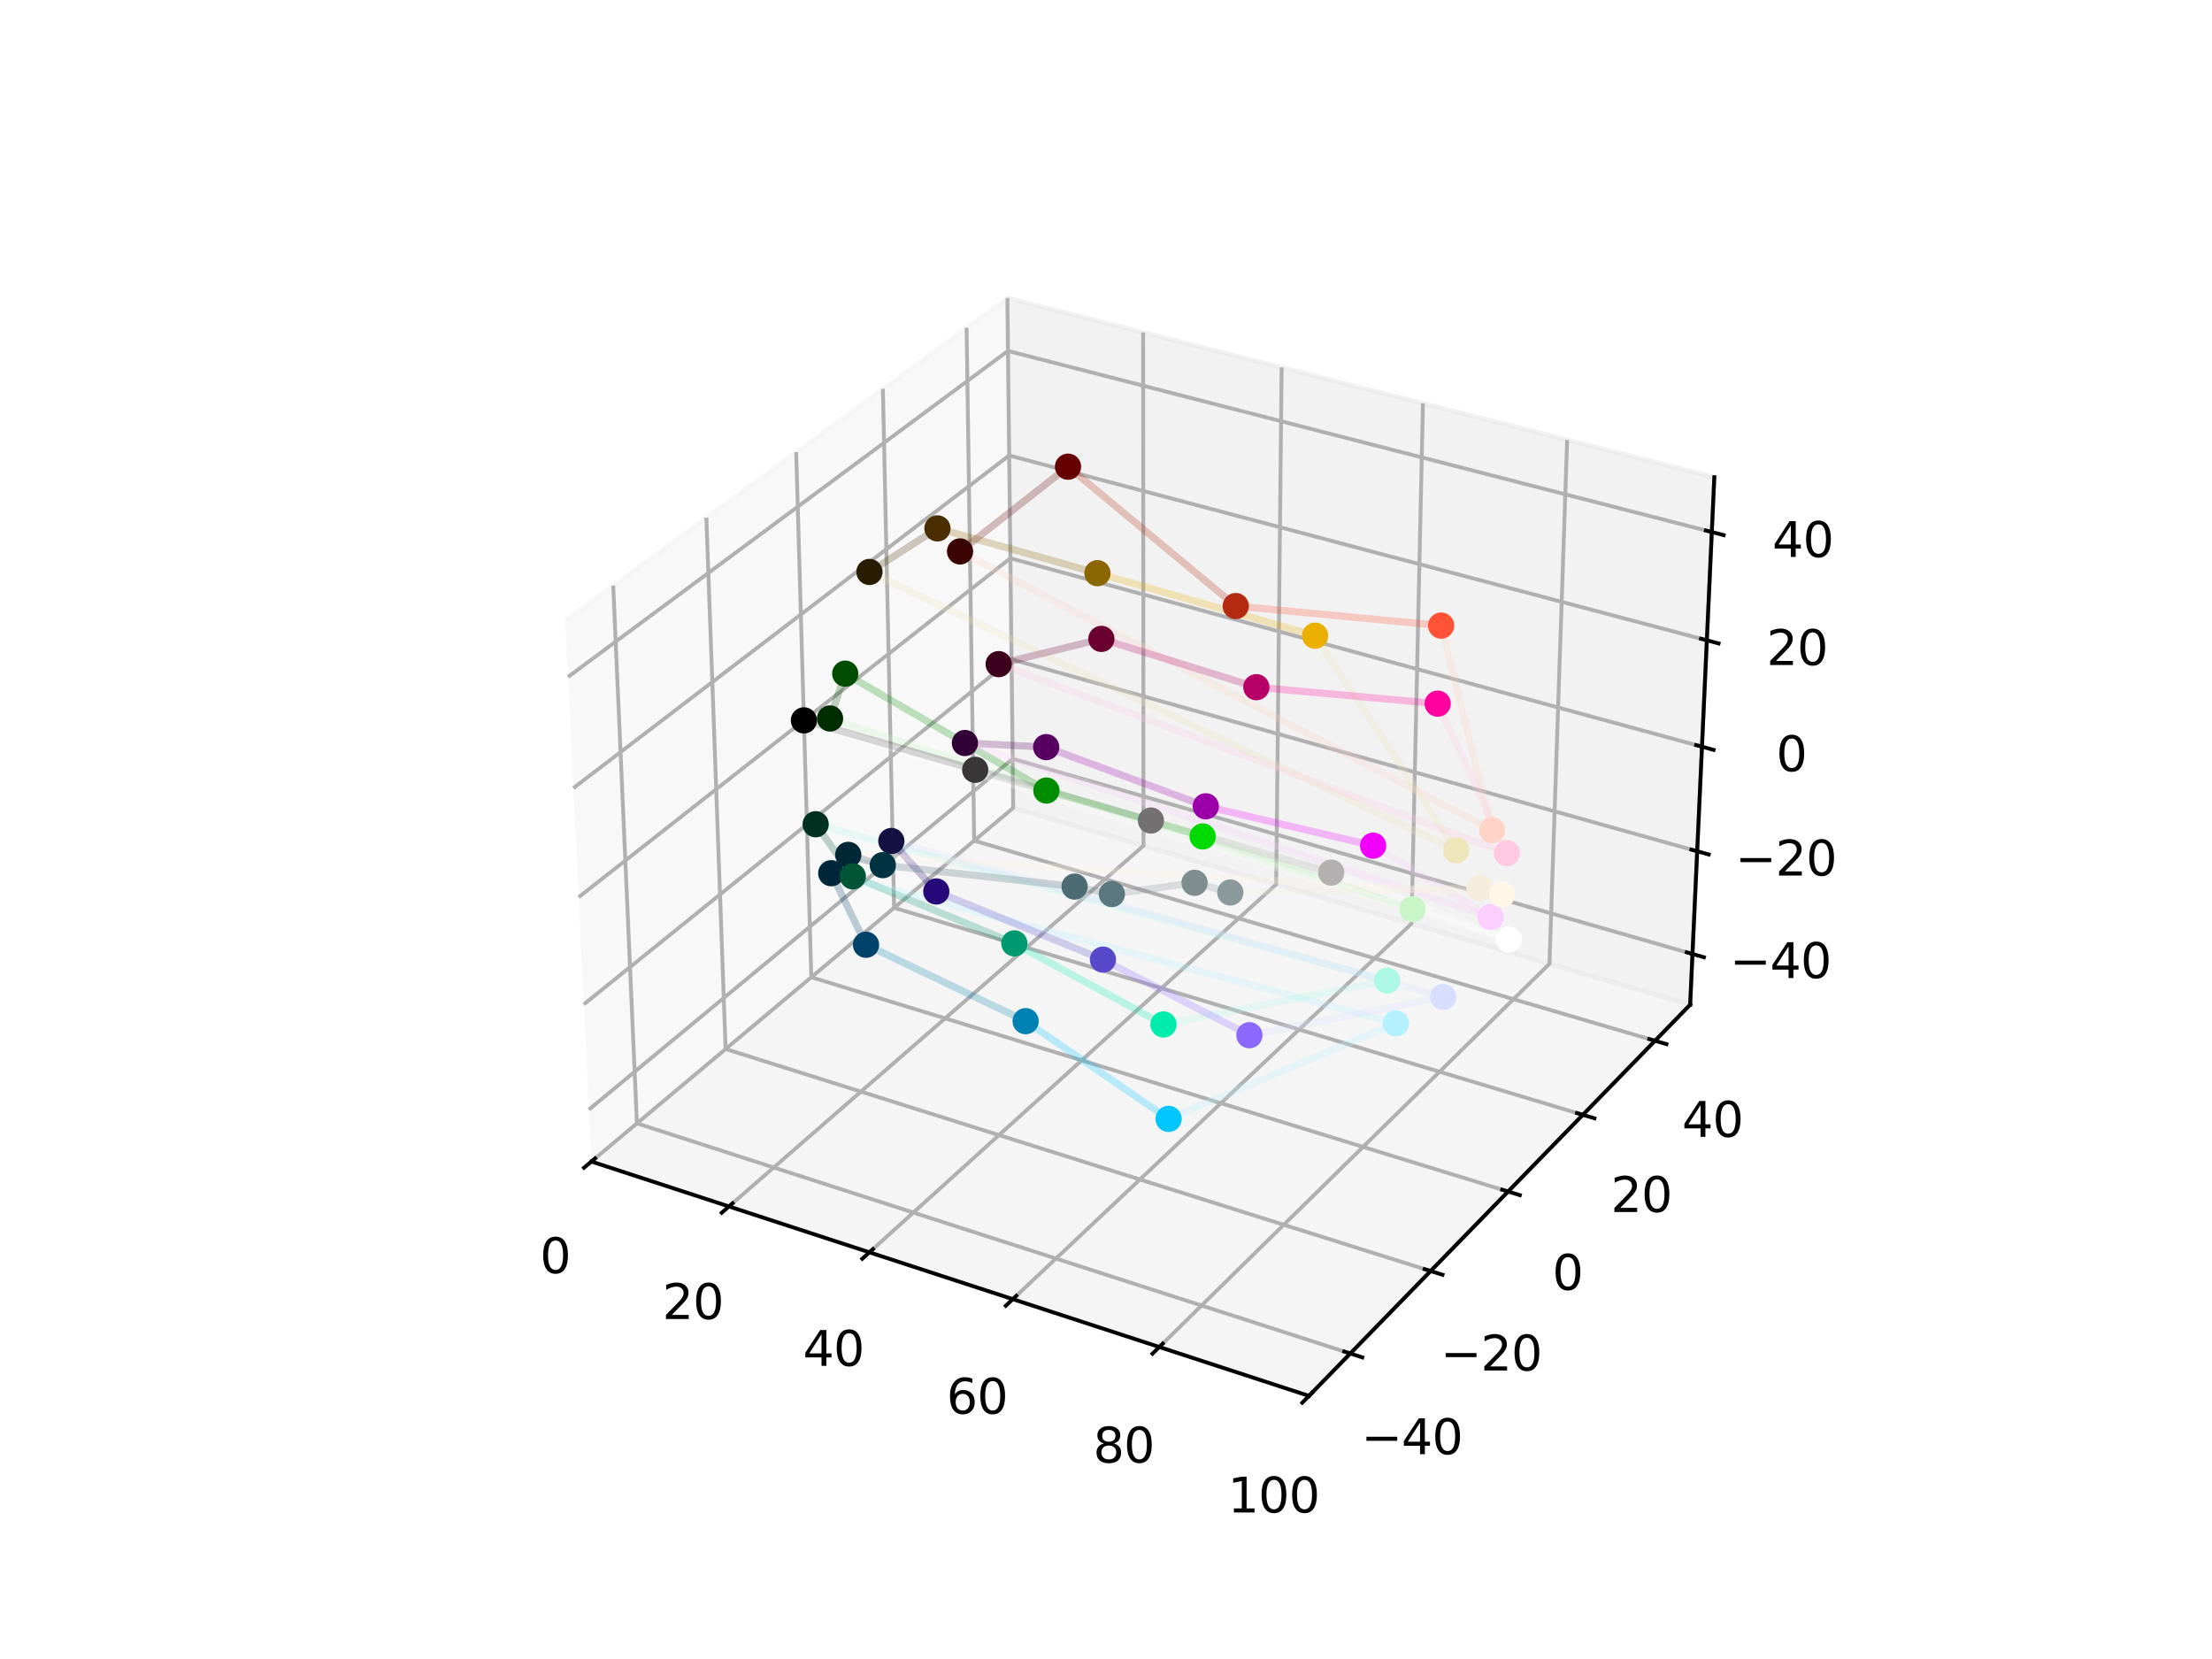 <?xml version="1.0" encoding="utf-8" standalone="no"?>
<!DOCTYPE svg PUBLIC "-//W3C//DTD SVG 1.1//EN"
  "http://www.w3.org/Graphics/SVG/1.1/DTD/svg11.dtd">
<svg xmlns:xlink="http://www.w3.org/1999/xlink" width="460.8pt" height="345.6pt" viewBox="0 0 460.8 345.6" xmlns="http://www.w3.org/2000/svg" version="1.1">
 <defs>
  <style type="text/css">*{stroke-linejoin: round; stroke-linecap: butt}</style>
 </defs>
 <g id="figure_1">
  <g id="patch_1">
   <path d="M 0 345.6 
L 460.8 345.6 
L 460.8 0 
L 0 0 
z
" style="fill: #ffffff"/>
  </g>
  <g id="patch_2">
   <path d="M 103.104 307.584 
L 369.216 307.584 
L 369.216 41.472 
L 103.104 41.472 
z
" style="fill: #ffffff"/>
  </g>
  <g id="pane3d_1">
   <g id="patch_3">
    <path d="M 123.197 241.969 
L 211.076 168.307 
L 209.855 62.074 
L 117.77 129.273 
" style="fill: #f2f2f2; opacity: 0.5; stroke: #f2f2f2; stroke-linejoin: miter"/>
   </g>
  </g>
  <g id="pane3d_2">
   <g id="patch_4">
    <path d="M 211.076 168.307 
L 352.09 209.295 
L 357.123 99.402 
L 209.855 62.074 
" style="fill: #e6e6e6; opacity: 0.5; stroke: #e6e6e6; stroke-linejoin: miter"/>
   </g>
  </g>
  <g id="pane3d_3">
   <g id="patch_5">
    <path d="M 123.197 241.969 
L 272.679 290.79 
L 352.09 209.295 
L 211.076 168.307 
" style="fill: #ececec; opacity: 0.5; stroke: #ececec; stroke-linejoin: miter"/>
   </g>
  </g>
  <g id="grid3d_1">
   <g id="Line3DCollection_1">
    <path d="M 123.197 241.969 
L 211.076 168.307 
L 209.855 62.074 
" style="fill: none; stroke: #b0b0b0; stroke-width: 0.8"/>
    <path d="M 151.852 251.328 
L 238.205 176.193 
L 238.138 69.243 
" style="fill: none; stroke: #b0b0b0; stroke-width: 0.8"/>
    <path d="M 181.108 260.883 
L 265.855 184.229 
L 266.989 76.556 
" style="fill: none; stroke: #b0b0b0; stroke-width: 0.8"/>
    <path d="M 210.985 270.641 
L 294.042 192.422 
L 296.424 84.017 
" style="fill: none; stroke: #b0b0b0; stroke-width: 0.8"/>
    <path d="M 241.502 280.607 
L 322.781 200.776 
L 326.463 91.631 
" style="fill: none; stroke: #b0b0b0; stroke-width: 0.8"/>
    <path d="M 272.679 290.79 
L 352.09 209.295 
L 357.123 99.402 
" style="fill: none; stroke: #b0b0b0; stroke-width: 0.8"/>
   </g>
  </g>
  <g id="grid3d_2">
   <g id="Line3DCollection_2">
    <path d="M 127.743 121.995 
L 132.683 234.018 
L 281.285 281.959 
" style="fill: none; stroke: #b0b0b0; stroke-width: 0.8"/>
    <path d="M 147.147 107.835 
L 151.16 218.53 
L 298.024 264.78 
" style="fill: none; stroke: #b0b0b0; stroke-width: 0.8"/>
    <path d="M 165.861 94.179 
L 169.008 203.57 
L 314.164 248.217 
" style="fill: none; stroke: #b0b0b0; stroke-width: 0.8"/>
    <path d="M 183.92 81 
L 186.258 189.11 
L 329.735 232.237 
" style="fill: none; stroke: #b0b0b0; stroke-width: 0.8"/>
    <path d="M 201.358 68.274 
L 202.94 175.128 
L 344.767 216.81 
" style="fill: none; stroke: #b0b0b0; stroke-width: 0.8"/>
   </g>
  </g>
  <g id="grid3d_3">
   <g id="Line3DCollection_3">
    <path d="M 352.574 198.731 
L 210.959 158.076 
L 122.676 231.153 
" style="fill: none; stroke: #b0b0b0; stroke-width: 0.8"/>
    <path d="M 353.554 177.329 
L 210.72 137.36 
L 121.621 209.228 
" style="fill: none; stroke: #b0b0b0; stroke-width: 0.8"/>
    <path d="M 354.551 155.552 
L 210.478 116.298 
L 120.545 186.903 
" style="fill: none; stroke: #b0b0b0; stroke-width: 0.8"/>
    <path d="M 355.566 133.39 
L 210.232 94.882 
L 119.451 164.169 
" style="fill: none; stroke: #b0b0b0; stroke-width: 0.8"/>
    <path d="M 356.599 110.833 
L 209.981 73.103 
L 118.336 141.013 
" style="fill: none; stroke: #b0b0b0; stroke-width: 0.8"/>
   </g>
  </g>
  <g id="axis3d_1">
   <g id="line2d_1">
    <path d="M 123.197 241.969 
L 272.679 290.79 
" style="fill: none; stroke: #000000; stroke-width: 0.8; stroke-linecap: square"/>
   </g>
   <g id="xtick_1">
    <g id="line2d_2">
     <path d="M 123.962 241.328 
L 121.664 243.255 
" style="fill: none; stroke: #000000; stroke-width: 0.8; stroke-linecap: square"/>
    </g>
    <g id="text_1">
     <!-- 0 -->
     <g transform="translate(112.478 265.216) scale(0.1 -0.1)">
      <defs>
       <path id="DejaVuSans-30" d="M 2034 4250 
Q 1547 4250 1301 3770 
Q 1056 3291 1056 2328 
Q 1056 1369 1301 889 
Q 1547 409 2034 409 
Q 2525 409 2770 889 
Q 3016 1369 3016 2328 
Q 3016 3291 2770 3770 
Q 2525 4250 2034 4250 
z
M 2034 4750 
Q 2819 4750 3233 4129 
Q 3647 3509 3647 2328 
Q 3647 1150 3233 529 
Q 2819 -91 2034 -91 
Q 1250 -91 836 529 
Q 422 1150 422 2328 
Q 422 3509 836 4129 
Q 1250 4750 2034 4750 
z
" transform="scale(0.016)"/>
      </defs>
      <use xlink:href="#DejaVuSans-30"/>
     </g>
    </g>
   </g>
   <g id="xtick_2">
    <g id="line2d_3">
     <path d="M 152.605 250.673 
L 150.344 252.64 
" style="fill: none; stroke: #000000; stroke-width: 0.8; stroke-linecap: square"/>
    </g>
    <g id="text_2">
     <!-- 20 -->
     <g transform="translate(137.981 274.773) scale(0.1 -0.1)">
      <defs>
       <path id="DejaVuSans-32" d="M 1228 531 
L 3431 531 
L 3431 0 
L 469 0 
L 469 531 
Q 828 903 1448 1529 
Q 2069 2156 2228 2338 
Q 2531 2678 2651 2914 
Q 2772 3150 2772 3378 
Q 2772 3750 2511 3984 
Q 2250 4219 1831 4219 
Q 1534 4219 1204 4116 
Q 875 4013 500 3803 
L 500 4441 
Q 881 4594 1212 4672 
Q 1544 4750 1819 4750 
Q 2544 4750 2975 4387 
Q 3406 4025 3406 3419 
Q 3406 3131 3298 2873 
Q 3191 2616 2906 2266 
Q 2828 2175 2409 1742 
Q 1991 1309 1228 531 
z
" transform="scale(0.016)"/>
      </defs>
      <use xlink:href="#DejaVuSans-32"/>
      <use xlink:href="#DejaVuSans-30" x="63.623"/>
     </g>
    </g>
   </g>
   <g id="xtick_3">
    <g id="line2d_4">
     <path d="M 181.847 260.215 
L 179.627 262.223 
" style="fill: none; stroke: #000000; stroke-width: 0.8; stroke-linecap: square"/>
    </g>
    <g id="text_3">
     <!-- 40 -->
     <g transform="translate(167.268 284.531) scale(0.1 -0.1)">
      <defs>
       <path id="DejaVuSans-34" d="M 2419 4116 
L 825 1625 
L 2419 1625 
L 2419 4116 
z
M 2253 4666 
L 3047 4666 
L 3047 1625 
L 3713 1625 
L 3713 1100 
L 3047 1100 
L 3047 0 
L 2419 0 
L 2419 1100 
L 313 1100 
L 313 1709 
L 2253 4666 
z
" transform="scale(0.016)"/>
      </defs>
      <use xlink:href="#DejaVuSans-34"/>
      <use xlink:href="#DejaVuSans-30" x="63.623"/>
     </g>
    </g>
   </g>
   <g id="xtick_4">
    <g id="line2d_5">
     <path d="M 211.71 269.958 
L 209.532 272.009 
" style="fill: none; stroke: #000000; stroke-width: 0.8; stroke-linecap: square"/>
    </g>
    <g id="text_4">
     <!-- 60 -->
     <g transform="translate(197.179 294.497) scale(0.1 -0.1)">
      <defs>
       <path id="DejaVuSans-36" d="M 2113 2584 
Q 1688 2584 1439 2293 
Q 1191 2003 1191 1497 
Q 1191 994 1439 701 
Q 1688 409 2113 409 
Q 2538 409 2786 701 
Q 3034 994 3034 1497 
Q 3034 2003 2786 2293 
Q 2538 2584 2113 2584 
z
M 3366 4563 
L 3366 3988 
Q 3128 4100 2886 4159 
Q 2644 4219 2406 4219 
Q 1781 4219 1451 3797 
Q 1122 3375 1075 2522 
Q 1259 2794 1537 2939 
Q 1816 3084 2150 3084 
Q 2853 3084 3261 2657 
Q 3669 2231 3669 1497 
Q 3669 778 3244 343 
Q 2819 -91 2113 -91 
Q 1303 -91 875 529 
Q 447 1150 447 2328 
Q 447 3434 972 4092 
Q 1497 4750 2381 4750 
Q 2619 4750 2861 4703 
Q 3103 4656 3366 4563 
z
" transform="scale(0.016)"/>
      </defs>
      <use xlink:href="#DejaVuSans-36"/>
      <use xlink:href="#DejaVuSans-30" x="63.623"/>
     </g>
    </g>
   </g>
   <g id="xtick_5">
    <g id="line2d_6">
     <path d="M 242.212 279.91 
L 240.078 282.005 
" style="fill: none; stroke: #000000; stroke-width: 0.8; stroke-linecap: square"/>
    </g>
    <g id="text_5">
     <!-- 80 -->
     <g transform="translate(227.734 304.677) scale(0.1 -0.1)">
      <defs>
       <path id="DejaVuSans-38" d="M 2034 2216 
Q 1584 2216 1326 1975 
Q 1069 1734 1069 1313 
Q 1069 891 1326 650 
Q 1584 409 2034 409 
Q 2484 409 2743 651 
Q 3003 894 3003 1313 
Q 3003 1734 2745 1975 
Q 2488 2216 2034 2216 
z
M 1403 2484 
Q 997 2584 770 2862 
Q 544 3141 544 3541 
Q 544 4100 942 4425 
Q 1341 4750 2034 4750 
Q 2731 4750 3128 4425 
Q 3525 4100 3525 3541 
Q 3525 3141 3298 2862 
Q 3072 2584 2669 2484 
Q 3125 2378 3379 2068 
Q 3634 1759 3634 1313 
Q 3634 634 3220 271 
Q 2806 -91 2034 -91 
Q 1263 -91 848 271 
Q 434 634 434 1313 
Q 434 1759 690 2068 
Q 947 2378 1403 2484 
z
M 1172 3481 
Q 1172 3119 1398 2916 
Q 1625 2713 2034 2713 
Q 2441 2713 2670 2916 
Q 2900 3119 2900 3481 
Q 2900 3844 2670 4047 
Q 2441 4250 2034 4250 
Q 1625 4250 1398 4047 
Q 1172 3844 1172 3481 
z
" transform="scale(0.016)"/>
      </defs>
      <use xlink:href="#DejaVuSans-38"/>
      <use xlink:href="#DejaVuSans-30" x="63.623"/>
     </g>
    </g>
   </g>
   <g id="xtick_6">
    <g id="line2d_7">
     <path d="M 273.374 290.078 
L 271.287 292.218 
" style="fill: none; stroke: #000000; stroke-width: 0.8; stroke-linecap: square"/>
    </g>
    <g id="text_6">
     <!-- 100 -->
     <g transform="translate(255.772 315.078) scale(0.1 -0.1)">
      <defs>
       <path id="DejaVuSans-31" d="M 794 531 
L 1825 531 
L 1825 4091 
L 703 3866 
L 703 4441 
L 1819 4666 
L 2450 4666 
L 2450 531 
L 3481 531 
L 3481 0 
L 794 0 
L 794 531 
z
" transform="scale(0.016)"/>
      </defs>
      <use xlink:href="#DejaVuSans-31"/>
      <use xlink:href="#DejaVuSans-30" x="63.623"/>
      <use xlink:href="#DejaVuSans-30" x="127.246"/>
     </g>
    </g>
   </g>
  </g>
  <g id="axis3d_2">
   <g id="line2d_8">
    <path d="M 352.09 209.295 
L 272.679 290.79 
" style="fill: none; stroke: #000000; stroke-width: 0.8; stroke-linecap: square"/>
   </g>
   <g id="xtick_7">
    <g id="line2d_9">
     <path d="M 280.032 281.555 
L 283.792 282.768 
" style="fill: none; stroke: #000000; stroke-width: 0.8; stroke-linecap: square"/>
    </g>
    <g id="text_7">
     <!-- −40 -->
     <g transform="translate(283.571 302.933) scale(0.1 -0.1)">
      <defs>
       <path id="DejaVuSans-2212" d="M 678 2272 
L 4684 2272 
L 4684 1741 
L 678 1741 
L 678 2272 
z
" transform="scale(0.016)"/>
      </defs>
      <use xlink:href="#DejaVuSans-2212"/>
      <use xlink:href="#DejaVuSans-34" x="83.789"/>
      <use xlink:href="#DejaVuSans-30" x="147.412"/>
     </g>
    </g>
   </g>
   <g id="xtick_8">
    <g id="line2d_10">
     <path d="M 296.788 264.391 
L 300.5 265.56 
" style="fill: none; stroke: #000000; stroke-width: 0.8; stroke-linecap: square"/>
    </g>
    <g id="text_8">
     <!-- −20 -->
     <g transform="translate(300.086 285.5) scale(0.1 -0.1)">
      <use xlink:href="#DejaVuSans-2212"/>
      <use xlink:href="#DejaVuSans-32" x="83.789"/>
      <use xlink:href="#DejaVuSans-30" x="147.412"/>
     </g>
    </g>
   </g>
   <g id="xtick_9">
    <g id="line2d_11">
     <path d="M 312.943 247.842 
L 316.608 248.969 
" style="fill: none; stroke: #000000; stroke-width: 0.8; stroke-linecap: square"/>
    </g>
    <g id="text_9">
     <!-- 0 -->
     <g transform="translate(323.38 268.692) scale(0.1 -0.1)">
      <use xlink:href="#DejaVuSans-30"/>
     </g>
    </g>
   </g>
   <g id="xtick_10">
    <g id="line2d_12">
     <path d="M 328.529 231.875 
L 332.149 232.963 
" style="fill: none; stroke: #000000; stroke-width: 0.8; stroke-linecap: square"/>
    </g>
    <g id="text_10">
     <!-- 20 -->
     <g transform="translate(335.56 252.477) scale(0.1 -0.1)">
      <use xlink:href="#DejaVuSans-32"/>
      <use xlink:href="#DejaVuSans-30" x="63.623"/>
     </g>
    </g>
   </g>
   <g id="xtick_11">
    <g id="line2d_13">
     <path d="M 343.577 216.46 
L 347.152 217.511 
" style="fill: none; stroke: #000000; stroke-width: 0.8; stroke-linecap: square"/>
    </g>
    <g id="text_11">
     <!-- 40 -->
     <g transform="translate(350.39 236.822) scale(0.1 -0.1)">
      <use xlink:href="#DejaVuSans-34"/>
      <use xlink:href="#DejaVuSans-30" x="63.623"/>
     </g>
    </g>
   </g>
  </g>
  <g id="axis3d_3">
   <g id="line2d_14">
    <path d="M 352.09 209.295 
L 357.123 99.402 
" style="fill: none; stroke: #000000; stroke-width: 0.8; stroke-linecap: square"/>
   </g>
   <g id="xtick_12">
    <g id="line2d_15">
     <path d="M 351.385 198.39 
L 354.955 199.415 
" style="fill: none; stroke: #000000; stroke-width: 0.8; stroke-linecap: square"/>
    </g>
    <g id="text_12">
     <!-- −40 -->
     <g transform="translate(360.347 203.745) scale(0.1 -0.1)">
      <use xlink:href="#DejaVuSans-2212"/>
      <use xlink:href="#DejaVuSans-34" x="83.789"/>
      <use xlink:href="#DejaVuSans-30" x="147.412"/>
     </g>
    </g>
   </g>
   <g id="xtick_13">
    <g id="line2d_16">
     <path d="M 352.355 176.994 
L 355.956 178.001 
" style="fill: none; stroke: #000000; stroke-width: 0.8; stroke-linecap: square"/>
    </g>
    <g id="text_13">
     <!-- −20 -->
     <g transform="translate(361.483 182.386) scale(0.1 -0.1)">
      <use xlink:href="#DejaVuSans-2212"/>
      <use xlink:href="#DejaVuSans-32" x="83.789"/>
      <use xlink:href="#DejaVuSans-30" x="147.412"/>
     </g>
    </g>
   </g>
   <g id="xtick_14">
    <g id="line2d_17">
     <path d="M 353.341 155.222 
L 356.975 156.213 
" style="fill: none; stroke: #000000; stroke-width: 0.8; stroke-linecap: square"/>
    </g>
    <g id="text_14">
     <!-- 0 -->
     <g transform="translate(370.01 160.653) scale(0.1 -0.1)">
      <use xlink:href="#DejaVuSans-30"/>
     </g>
    </g>
   </g>
   <g id="xtick_15">
    <g id="line2d_18">
     <path d="M 354.345 133.066 
L 358.012 134.038 
" style="fill: none; stroke: #000000; stroke-width: 0.8; stroke-linecap: square"/>
    </g>
    <g id="text_15">
     <!-- 20 -->
     <g transform="translate(368.005 138.538) scale(0.1 -0.1)">
      <use xlink:href="#DejaVuSans-32"/>
      <use xlink:href="#DejaVuSans-30" x="63.623"/>
     </g>
    </g>
   </g>
   <g id="xtick_16">
    <g id="line2d_19">
     <path d="M 355.366 110.515 
L 359.068 111.468 
" style="fill: none; stroke: #000000; stroke-width: 0.8; stroke-linecap: square"/>
    </g>
    <g id="text_16">
     <!-- 40 -->
     <g transform="translate(369.202 116.029) scale(0.1 -0.1)">
      <use xlink:href="#DejaVuSans-34"/>
      <use xlink:href="#DejaVuSans-30" x="63.623"/>
     </g>
    </g>
   </g>
  </g>
  <g id="axes_1">
   <g id="line2d_20">
    <path d="M 199.998 114.871 
L 222.49 97.22 
" clip-path="url(#p6dc76de98c)" style="fill: none; stroke: #670000; stroke-opacity: 0.25; stroke-width: 1.5; stroke-linecap: square"/>
   </g>
   <g id="line2d_21">
    <path d="M 222.49 97.22 
L 257.429 126.251 
" clip-path="url(#p6dc76de98c)" style="fill: none; stroke: #b42a13; stroke-opacity: 0.25; stroke-width: 1.5; stroke-linecap: square"/>
   </g>
   <g id="line2d_22">
    <path d="M 257.429 126.251 
L 300.212 130.323 
" clip-path="url(#p6dc76de98c)" style="fill: none; stroke: #ff5236; stroke-opacity: 0.25; stroke-width: 1.5; stroke-linecap: square"/>
   </g>
   <g id="line2d_23">
    <path d="M 300.212 130.323 
L 310.838 172.938 
" clip-path="url(#p6dc76de98c)" style="fill: none; stroke: #ffd3c5; stroke-opacity: 0.25; stroke-width: 1.5; stroke-linecap: square"/>
   </g>
   <g id="line2d_24">
    <path d="M 310.838 172.938 
L 199.998 114.871 
" clip-path="url(#p6dc76de98c)" style="fill: none; stroke: #ffd3c5; stroke-opacity: 0.25; stroke-width: 1.5; stroke-linecap: square"/>
   </g>
   <g id="line2d_25">
    <path d="M 181.121 119.148 
L 195.286 110.072 
" clip-path="url(#p6dc76de98c)" style="fill: none; stroke: #4a2e00; stroke-opacity: 0.25; stroke-width: 1.5; stroke-linecap: square"/>
   </g>
   <g id="line2d_26">
    <path d="M 195.286 110.072 
L 228.616 119.403 
" clip-path="url(#p6dc76de98c)" style="fill: none; stroke: #8b6600; stroke-opacity: 0.25; stroke-width: 1.5; stroke-linecap: square"/>
   </g>
   <g id="line2d_27">
    <path d="M 228.616 119.403 
L 273.958 132.429 
" clip-path="url(#p6dc76de98c)" style="fill: none; stroke: #ebaf00; stroke-opacity: 0.25; stroke-width: 1.5; stroke-linecap: square"/>
   </g>
   <g id="line2d_28">
    <path d="M 273.958 132.429 
L 303.357 177.144 
" clip-path="url(#p6dc76de98c)" style="fill: none; stroke: #efe5ba; stroke-opacity: 0.25; stroke-width: 1.5; stroke-linecap: square"/>
   </g>
   <g id="line2d_29">
    <path d="M 303.357 177.144 
L 181.121 119.148 
" clip-path="url(#p6dc76de98c)" style="fill: none; stroke: #efe5ba; stroke-opacity: 0.25; stroke-width: 1.5; stroke-linecap: square"/>
   </g>
   <g id="line2d_30">
    <path d="M 172.916 149.672 
L 176.077 140.335 
" clip-path="url(#p6dc76de98c)" style="fill: none; stroke: #004c00; stroke-opacity: 0.25; stroke-width: 1.5; stroke-linecap: square"/>
   </g>
   <g id="line2d_31">
    <path d="M 176.077 140.335 
L 217.982 164.686 
" clip-path="url(#p6dc76de98c)" style="fill: none; stroke: #008e00; stroke-opacity: 0.25; stroke-width: 1.5; stroke-linecap: square"/>
   </g>
   <g id="line2d_32">
    <path d="M 217.982 164.686 
L 250.536 174.245 
" clip-path="url(#p6dc76de98c)" style="fill: none; stroke: #00da00; stroke-opacity: 0.25; stroke-width: 1.5; stroke-linecap: square"/>
   </g>
   <g id="line2d_33">
    <path d="M 250.536 174.245 
L 294.254 189.378 
" clip-path="url(#p6dc76de98c)" style="fill: none; stroke: #c9f5c7; stroke-opacity: 0.25; stroke-width: 1.5; stroke-linecap: square"/>
   </g>
   <g id="line2d_34">
    <path d="M 294.254 189.378 
L 172.916 149.672 
" clip-path="url(#p6dc76de98c)" style="fill: none; stroke: #c9f5c7; stroke-opacity: 0.25; stroke-width: 1.5; stroke-linecap: square"/>
   </g>
   <g id="line2d_35">
    <path d="M 169.917 171.705 
L 177.652 182.556 
" clip-path="url(#p6dc76de98c)" style="fill: none; stroke: #005536; stroke-opacity: 0.25; stroke-width: 1.5; stroke-linecap: square"/>
   </g>
   <g id="line2d_36">
    <path d="M 177.652 182.556 
L 211.307 196.521 
" clip-path="url(#p6dc76de98c)" style="fill: none; stroke: #00996f; stroke-opacity: 0.25; stroke-width: 1.5; stroke-linecap: square"/>
   </g>
   <g id="line2d_37">
    <path d="M 211.307 196.521 
L 242.366 213.412 
" clip-path="url(#p6dc76de98c)" style="fill: none; stroke: #00ecac; stroke-opacity: 0.25; stroke-width: 1.5; stroke-linecap: square"/>
   </g>
   <g id="line2d_38">
    <path d="M 242.366 213.412 
L 288.969 204.284 
" clip-path="url(#p6dc76de98c)" style="fill: none; stroke: #adf9e5; stroke-opacity: 0.25; stroke-width: 1.5; stroke-linecap: square"/>
   </g>
   <g id="line2d_39">
    <path d="M 288.969 204.284 
L 169.917 171.705 
" clip-path="url(#p6dc76de98c)" style="fill: none; stroke: #adf9e5; stroke-opacity: 0.25; stroke-width: 1.5; stroke-linecap: square"/>
   </g>
   <g id="line2d_40">
    <path d="M 173.159 181.908 
L 180.405 196.809 
" clip-path="url(#p6dc76de98c)" style="fill: none; stroke: #004269; stroke-opacity: 0.25; stroke-width: 1.5; stroke-linecap: square"/>
   </g>
   <g id="line2d_41">
    <path d="M 180.405 196.809 
L 213.657 212.727 
" clip-path="url(#p6dc76de98c)" style="fill: none; stroke: #0081b3; stroke-opacity: 0.25; stroke-width: 1.5; stroke-linecap: square"/>
   </g>
   <g id="line2d_42">
    <path d="M 213.657 212.727 
L 243.44 233.084 
" clip-path="url(#p6dc76de98c)" style="fill: none; stroke: #00c6ff; stroke-opacity: 0.25; stroke-width: 1.5; stroke-linecap: square"/>
   </g>
   <g id="line2d_43">
    <path d="M 243.44 233.084 
L 290.776 213.176 
" clip-path="url(#p6dc76de98c)" style="fill: none; stroke: #b5f0ff; stroke-opacity: 0.25; stroke-width: 1.5; stroke-linecap: square"/>
   </g>
   <g id="line2d_44">
    <path d="M 290.776 213.176 
L 173.159 181.908 
" clip-path="url(#p6dc76de98c)" style="fill: none; stroke: #b5f0ff; stroke-opacity: 0.25; stroke-width: 1.5; stroke-linecap: square"/>
   </g>
   <g id="line2d_45">
    <path d="M 185.681 175.196 
L 195.045 185.708 
" clip-path="url(#p6dc76de98c)" style="fill: none; stroke: #27097a; stroke-opacity: 0.25; stroke-width: 1.5; stroke-linecap: square"/>
   </g>
   <g id="line2d_46">
    <path d="M 195.045 185.708 
L 229.765 199.906 
" clip-path="url(#p6dc76de98c)" style="fill: none; stroke: #5849cb; stroke-opacity: 0.25; stroke-width: 1.5; stroke-linecap: square"/>
   </g>
   <g id="line2d_47">
    <path d="M 229.765 199.906 
L 260.271 215.656 
" clip-path="url(#p6dc76de98c)" style="fill: none; stroke: #8b69ff; stroke-opacity: 0.25; stroke-width: 1.5; stroke-linecap: square"/>
   </g>
   <g id="line2d_48">
    <path d="M 260.271 215.656 
L 300.643 207.689 
" clip-path="url(#p6dc76de98c)" style="fill: none; stroke: #d8deff; stroke-opacity: 0.25; stroke-width: 1.5; stroke-linecap: square"/>
   </g>
   <g id="line2d_49">
    <path d="M 300.643 207.689 
L 185.681 175.196 
" clip-path="url(#p6dc76de98c)" style="fill: none; stroke: #d8deff; stroke-opacity: 0.25; stroke-width: 1.5; stroke-linecap: square"/>
   </g>
   <g id="line2d_50">
    <path d="M 201.009 154.784 
L 217.943 155.64 
" clip-path="url(#p6dc76de98c)" style="fill: none; stroke: #570061; stroke-opacity: 0.25; stroke-width: 1.5; stroke-linecap: square"/>
   </g>
   <g id="line2d_51">
    <path d="M 217.943 155.64 
L 251.187 167.968 
" clip-path="url(#p6dc76de98c)" style="fill: none; stroke: #9b00a8; stroke-opacity: 0.25; stroke-width: 1.5; stroke-linecap: square"/>
   </g>
   <g id="line2d_52">
    <path d="M 251.187 167.968 
L 286.046 176.166 
" clip-path="url(#p6dc76de98c)" style="fill: none; stroke: #f100ff; stroke-opacity: 0.25; stroke-width: 1.5; stroke-linecap: square"/>
   </g>
   <g id="line2d_53">
    <path d="M 286.046 176.166 
L 310.517 191.023 
" clip-path="url(#p6dc76de98c)" style="fill: none; stroke: #facefe; stroke-opacity: 0.25; stroke-width: 1.5; stroke-linecap: square"/>
   </g>
   <g id="line2d_54">
    <path d="M 310.517 191.023 
L 201.009 154.784 
" clip-path="url(#p6dc76de98c)" style="fill: none; stroke: #facefe; stroke-opacity: 0.25; stroke-width: 1.5; stroke-linecap: square"/>
   </g>
   <g id="line2d_55">
    <path d="M 208.039 138.35 
L 229.439 133.095 
" clip-path="url(#p6dc76de98c)" style="fill: none; stroke: #690030; stroke-opacity: 0.25; stroke-width: 1.5; stroke-linecap: square"/>
   </g>
   <g id="line2d_56">
    <path d="M 229.439 133.095 
L 261.719 143.156 
" clip-path="url(#p6dc76de98c)" style="fill: none; stroke: #b60067; stroke-opacity: 0.25; stroke-width: 1.5; stroke-linecap: square"/>
   </g>
   <g id="line2d_57">
    <path d="M 261.719 143.156 
L 299.498 146.589 
" clip-path="url(#p6dc76de98c)" style="fill: none; stroke: #ff009f; stroke-opacity: 0.25; stroke-width: 1.5; stroke-linecap: square"/>
   </g>
   <g id="line2d_58">
    <path d="M 299.498 146.589 
L 313.909 177.737 
" clip-path="url(#p6dc76de98c)" style="fill: none; stroke: #ffc9e1; stroke-opacity: 0.25; stroke-width: 1.5; stroke-linecap: square"/>
   </g>
   <g id="line2d_59">
    <path d="M 313.909 177.737 
L 208.039 138.35 
" clip-path="url(#p6dc76de98c)" style="fill: none; stroke: #ffc9e1; stroke-opacity: 0.25; stroke-width: 1.5; stroke-linecap: square"/>
   </g>
   <g id="line2d_60">
    <path d="M 176.708 178.082 
L 183.903 180.224 
" clip-path="url(#p6dc76de98c)" style="fill: none; stroke: #003341; stroke-opacity: 0.25; stroke-width: 1.5; stroke-linecap: square"/>
   </g>
   <g id="line2d_61">
    <path d="M 183.903 180.224 
L 223.863 184.693 
" clip-path="url(#p6dc76de98c)" style="fill: none; stroke: #4d6b74; stroke-opacity: 0.25; stroke-width: 1.5; stroke-linecap: square"/>
   </g>
   <g id="line2d_62">
    <path d="M 223.863 184.693 
L 231.618 186.24 
" clip-path="url(#p6dc76de98c)" style="fill: none; stroke: #5b777f; stroke-opacity: 0.25; stroke-width: 1.5; stroke-linecap: square"/>
   </g>
   <g id="line2d_63">
    <path d="M 231.618 186.24 
L 248.855 183.906 
" clip-path="url(#p6dc76de98c)" style="fill: none; stroke: #7e8d8e; stroke-opacity: 0.25; stroke-width: 1.5; stroke-linecap: square"/>
   </g>
   <g id="line2d_64">
    <path d="M 248.855 183.906 
L 256.298 185.921 
" clip-path="url(#p6dc76de98c)" style="fill: none; stroke: #8a9a9b; stroke-opacity: 0.25; stroke-width: 1.5; stroke-linecap: square"/>
   </g>
   <g id="line2d_65">
    <path d="M 256.298 185.921 
L 308.233 184.993 
" clip-path="url(#p6dc76de98c)" style="fill: none; stroke: #f5eddc; stroke-opacity: 0.25; stroke-width: 1.5; stroke-linecap: square"/>
   </g>
   <g id="line2d_66">
    <path d="M 308.233 184.993 
L 312.914 186.335 
" clip-path="url(#p6dc76de98c)" style="fill: none; stroke: #fff7e6; stroke-opacity: 0.25; stroke-width: 1.5; stroke-linecap: square"/>
   </g>
   <g id="line2d_67">
    <path d="M 312.914 186.335 
L 176.708 178.082 
" clip-path="url(#p6dc76de98c)" style="fill: none; stroke: #fff7e6; stroke-opacity: 0.25; stroke-width: 1.5; stroke-linecap: square"/>
   </g>
   <g id="line2d_68">
    <path d="M 167.469 150.064 
L 203.153 160.365 
" clip-path="url(#p6dc76de98c)" style="fill: none; stroke: #383636; stroke-opacity: 0.25; stroke-width: 1.5; stroke-linecap: square"/>
   </g>
   <g id="line2d_69">
    <path d="M 203.153 160.365 
L 239.756 170.932 
" clip-path="url(#p6dc76de98c)" style="fill: none; stroke: #727070; stroke-opacity: 0.25; stroke-width: 1.5; stroke-linecap: square"/>
   </g>
   <g id="line2d_70">
    <path d="M 239.756 170.932 
L 277.315 181.774 
" clip-path="url(#p6dc76de98c)" style="fill: none; stroke: #b4b0b0; stroke-opacity: 0.25; stroke-width: 1.5; stroke-linecap: square"/>
   </g>
   <g id="line2d_71">
    <path d="M 277.315 181.774 
L 314.277 195.703 
" clip-path="url(#p6dc76de98c)" style="fill: none; stroke: #ffffff; stroke-opacity: 0.25; stroke-width: 1.5; stroke-linecap: square"/>
   </g>
   <g id="line2d_72">
    <path d="M 314.277 195.703 
L 167.469 150.064 
" clip-path="url(#p6dc76de98c)" style="fill: none; stroke: #ffffff; stroke-opacity: 0.25; stroke-width: 1.5; stroke-linecap: square"/>
   </g>
   <g id="Path3DCollection_1">
    <defs>
     <path id="C0_0_69f5a252cc" d="M 0 2.236 
C 0.593 2.236 1.162 2 1.581 1.581 
C 2 1.162 2.236 0.593 2.236 -0 
C 2.236 -0.593 2 -1.162 1.581 -1.581 
C 1.162 -2 0.593 -2.236 0 -2.236 
C -0.593 -2.236 -1.162 -2 -1.581 -1.581 
C -2 -1.162 -2.236 -0.593 -2.236 0 
C -2.236 0.593 -2 1.162 -1.581 1.581 
C -1.162 2 -0.593 2.236 0 2.236 
z
"/>
    </defs>
    <g clip-path="url(#p6dc76de98c)">
     <use xlink:href="#C0_0_69f5a252cc" x="217.943" y="155.64" style="fill: #570061; stroke: #570061"/>
    </g>
    <g clip-path="url(#p6dc76de98c)">
     <use xlink:href="#C0_0_69f5a252cc" x="201.009" y="154.784" style="fill: #310036; stroke: #310036"/>
    </g>
    <g clip-path="url(#p6dc76de98c)">
     <use xlink:href="#C0_0_69f5a252cc" x="251.187" y="167.968" style="fill: #9b00a8; stroke: #9b00a8"/>
    </g>
    <g clip-path="url(#p6dc76de98c)">
     <use xlink:href="#C0_0_69f5a252cc" x="286.046" y="176.166" style="fill: #f100ff; stroke: #f100ff"/>
    </g>
    <g clip-path="url(#p6dc76de98c)">
     <use xlink:href="#C0_0_69f5a252cc" x="310.517" y="191.023" style="fill: #facefe; stroke: #facefe"/>
    </g>
   </g>
   <g id="Path3DCollection_2">
    <defs>
     <path id="C1_0_e2a6db7201" d="M 0 2.236 
C 0.593 2.236 1.162 2 1.581 1.581 
C 2 1.162 2.236 0.593 2.236 -0 
C 2.236 -0.593 2 -1.162 1.581 -1.581 
C 1.162 -2 0.593 -2.236 0 -2.236 
C -0.593 -2.236 -1.162 -2 -1.581 -1.581 
C -2 -1.162 -2.236 -0.593 -2.236 0 
C -2.236 0.593 -2 1.162 -1.581 1.581 
C -1.162 2 -0.593 2.236 0 2.236 
z
"/>
    </defs>
    <g clip-path="url(#p6dc76de98c)">
     <use xlink:href="#C1_0_e2a6db7201" x="229.439" y="133.095" style="fill: #690030; stroke: #690030"/>
    </g>
    <g clip-path="url(#p6dc76de98c)">
     <use xlink:href="#C1_0_e2a6db7201" x="208.039" y="138.35" style="fill: #3c001c; stroke: #3c001c"/>
    </g>
    <g clip-path="url(#p6dc76de98c)">
     <use xlink:href="#C1_0_e2a6db7201" x="261.719" y="143.156" style="fill: #b60067; stroke: #b60067"/>
    </g>
    <g clip-path="url(#p6dc76de98c)">
     <use xlink:href="#C1_0_e2a6db7201" x="299.498" y="146.589" style="fill: #ff009f; stroke: #ff009f"/>
    </g>
    <g clip-path="url(#p6dc76de98c)">
     <use xlink:href="#C1_0_e2a6db7201" x="313.909" y="177.737" style="fill: #ffc9e1; stroke: #ffc9e1"/>
    </g>
   </g>
   <g id="Path3DCollection_3">
    <defs>
     <path id="C2_0_08bbe88209" d="M 0 2.236 
C 0.593 2.236 1.162 2 1.581 1.581 
C 2 1.162 2.236 0.593 2.236 -0 
C 2.236 -0.593 2 -1.162 1.581 -1.581 
C 1.162 -2 0.593 -2.236 0 -2.236 
C -0.593 -2.236 -1.162 -2 -1.581 -1.581 
C -2 -1.162 -2.236 -0.593 -2.236 0 
C -2.236 0.593 -2 1.162 -1.581 1.581 
C -1.162 2 -0.593 2.236 0 2.236 
z
"/>
    </defs>
    <g clip-path="url(#p6dc76de98c)">
     <use xlink:href="#C2_0_08bbe88209" x="195.045" y="185.708" style="fill: #27097a; stroke: #27097a"/>
    </g>
    <g clip-path="url(#p6dc76de98c)">
     <use xlink:href="#C2_0_08bbe88209" x="185.681" y="175.196" style="fill: #141142; stroke: #141142"/>
    </g>
    <g clip-path="url(#p6dc76de98c)">
     <use xlink:href="#C2_0_08bbe88209" x="229.765" y="199.906" style="fill: #5849cb; stroke: #5849cb"/>
    </g>
    <g clip-path="url(#p6dc76de98c)">
     <use xlink:href="#C2_0_08bbe88209" x="260.271" y="215.656" style="fill: #8b69ff; stroke: #8b69ff"/>
    </g>
    <g clip-path="url(#p6dc76de98c)">
     <use xlink:href="#C2_0_08bbe88209" x="300.643" y="207.689" style="fill: #d8deff; stroke: #d8deff"/>
    </g>
   </g>
   <g id="Path3DCollection_4">
    <defs>
     <path id="C3_0_9ce7d09845" d="M 0 2.236 
C 0.593 2.236 1.162 2 1.581 1.581 
C 2 1.162 2.236 0.593 2.236 -0 
C 2.236 -0.593 2 -1.162 1.581 -1.581 
C 1.162 -2 0.593 -2.236 0 -2.236 
C -0.593 -2.236 -1.162 -2 -1.581 -1.581 
C -2 -1.162 -2.236 -0.593 -2.236 0 
C -2.236 0.593 -2 1.162 -1.581 1.581 
C -1.162 2 -0.593 2.236 0 2.236 
z
"/>
    </defs>
    <g clip-path="url(#p6dc76de98c)">
     <use xlink:href="#C3_0_9ce7d09845" x="222.49" y="97.22" style="fill: #670000; stroke: #670000"/>
    </g>
    <g clip-path="url(#p6dc76de98c)">
     <use xlink:href="#C3_0_9ce7d09845" x="199.998" y="114.871" style="fill: #3a0200; stroke: #3a0200"/>
    </g>
    <g clip-path="url(#p6dc76de98c)">
     <use xlink:href="#C3_0_9ce7d09845" x="257.429" y="126.251" style="fill: #b42a13; stroke: #b42a13"/>
    </g>
    <g clip-path="url(#p6dc76de98c)">
     <use xlink:href="#C3_0_9ce7d09845" x="300.212" y="130.323" style="fill: #ff5236; stroke: #ff5236"/>
    </g>
    <g clip-path="url(#p6dc76de98c)">
     <use xlink:href="#C3_0_9ce7d09845" x="310.838" y="172.938" style="fill: #ffd3c5; stroke: #ffd3c5"/>
    </g>
   </g>
   <g id="Path3DCollection_5">
    <defs>
     <path id="C4_0_61ac2ddcf0" d="M 0 2.236 
C 0.593 2.236 1.162 2 1.581 1.581 
C 2 1.162 2.236 0.593 2.236 -0 
C 2.236 -0.593 2 -1.162 1.581 -1.581 
C 1.162 -2 0.593 -2.236 0 -2.236 
C -0.593 -2.236 -1.162 -2 -1.581 -1.581 
C -2 -1.162 -2.236 -0.593 -2.236 0 
C -2.236 0.593 -2 1.162 -1.581 1.581 
C -1.162 2 -0.593 2.236 0 2.236 
z
"/>
    </defs>
    <g clip-path="url(#p6dc76de98c)">
     <use xlink:href="#C4_0_61ac2ddcf0" x="167.469" y="150.064" style="stroke: #000000"/>
    </g>
    <g clip-path="url(#p6dc76de98c)">
     <use xlink:href="#C4_0_61ac2ddcf0" x="203.153" y="160.365" style="fill: #383636; stroke: #383636"/>
    </g>
    <g clip-path="url(#p6dc76de98c)">
     <use xlink:href="#C4_0_61ac2ddcf0" x="239.756" y="170.932" style="fill: #727070; stroke: #727070"/>
    </g>
    <g clip-path="url(#p6dc76de98c)">
     <use xlink:href="#C4_0_61ac2ddcf0" x="277.315" y="181.774" style="fill: #b4b0b0; stroke: #b4b0b0"/>
    </g>
    <g clip-path="url(#p6dc76de98c)">
     <use xlink:href="#C4_0_61ac2ddcf0" x="314.277" y="195.703" style="fill: #ffffff; stroke: #ffffff"/>
    </g>
   </g>
   <g id="Path3DCollection_6">
    <defs>
     <path id="C5_0_ba2c628c4a" d="M 0 2.236 
C 0.593 2.236 1.162 2 1.581 1.581 
C 2 1.162 2.236 0.593 2.236 -0 
C 2.236 -0.593 2 -1.162 1.581 -1.581 
C 1.162 -2 0.593 -2.236 0 -2.236 
C -0.593 -2.236 -1.162 -2 -1.581 -1.581 
C -2 -1.162 -2.236 -0.593 -2.236 0 
C -2.236 0.593 -2 1.162 -1.581 1.581 
C -1.162 2 -0.593 2.236 0 2.236 
z
"/>
    </defs>
    <g clip-path="url(#p6dc76de98c)">
     <use xlink:href="#C5_0_ba2c628c4a" x="176.708" y="178.082" style="fill: #002735; stroke: #002735"/>
    </g>
    <g clip-path="url(#p6dc76de98c)">
     <use xlink:href="#C5_0_ba2c628c4a" x="183.903" y="180.224" style="fill: #003341; stroke: #003341"/>
    </g>
    <g clip-path="url(#p6dc76de98c)">
     <use xlink:href="#C5_0_ba2c628c4a" x="223.863" y="184.693" style="fill: #4d6b74; stroke: #4d6b74"/>
    </g>
    <g clip-path="url(#p6dc76de98c)">
     <use xlink:href="#C5_0_ba2c628c4a" x="231.618" y="186.24" style="fill: #5b777f; stroke: #5b777f"/>
    </g>
    <g clip-path="url(#p6dc76de98c)">
     <use xlink:href="#C5_0_ba2c628c4a" x="248.855" y="183.906" style="fill: #7e8d8e; stroke: #7e8d8e"/>
    </g>
    <g clip-path="url(#p6dc76de98c)">
     <use xlink:href="#C5_0_ba2c628c4a" x="256.298" y="185.921" style="fill: #8a9a9b; stroke: #8a9a9b"/>
    </g>
    <g clip-path="url(#p6dc76de98c)">
     <use xlink:href="#C5_0_ba2c628c4a" x="308.233" y="184.993" style="fill: #f5eddc; stroke: #f5eddc"/>
    </g>
    <g clip-path="url(#p6dc76de98c)">
     <use xlink:href="#C5_0_ba2c628c4a" x="312.914" y="186.335" style="fill: #fff7e6; stroke: #fff7e6"/>
    </g>
   </g>
   <g id="Path3DCollection_7">
    <defs>
     <path id="C6_0_98a5aa530f" d="M 0 2.236 
C 0.593 2.236 1.162 2 1.581 1.581 
C 2 1.162 2.236 0.593 2.236 -0 
C 2.236 -0.593 2 -1.162 1.581 -1.581 
C 1.162 -2 0.593 -2.236 0 -2.236 
C -0.593 -2.236 -1.162 -2 -1.581 -1.581 
C -2 -1.162 -2.236 -0.593 -2.236 0 
C -2.236 0.593 -2 1.162 -1.581 1.581 
C -1.162 2 -0.593 2.236 0 2.236 
z
"/>
    </defs>
    <g clip-path="url(#p6dc76de98c)">
     <use xlink:href="#C6_0_98a5aa530f" x="173.159" y="181.908" style="fill: #002739; stroke: #002739"/>
    </g>
    <g clip-path="url(#p6dc76de98c)">
     <use xlink:href="#C6_0_98a5aa530f" x="180.405" y="196.809" style="fill: #004269; stroke: #004269"/>
    </g>
    <g clip-path="url(#p6dc76de98c)">
     <use xlink:href="#C6_0_98a5aa530f" x="213.657" y="212.727" style="fill: #0081b3; stroke: #0081b3"/>
    </g>
    <g clip-path="url(#p6dc76de98c)">
     <use xlink:href="#C6_0_98a5aa530f" x="243.44" y="233.084" style="fill: #00c6ff; stroke: #00c6ff"/>
    </g>
    <g clip-path="url(#p6dc76de98c)">
     <use xlink:href="#C6_0_98a5aa530f" x="290.776" y="213.176" style="fill: #b5f0ff; stroke: #b5f0ff"/>
    </g>
   </g>
   <g id="Path3DCollection_8">
    <defs>
     <path id="C7_0_76aaa2f614" d="M 0 2.236 
C 0.593 2.236 1.162 2 1.581 1.581 
C 2 1.162 2.236 0.593 2.236 -0 
C 2.236 -0.593 2 -1.162 1.581 -1.581 
C 1.162 -2 0.593 -2.236 0 -2.236 
C -0.593 -2.236 -1.162 -2 -1.581 -1.581 
C -2 -1.162 -2.236 -0.593 -2.236 0 
C -2.236 0.593 -2 1.162 -1.581 1.581 
C -1.162 2 -0.593 2.236 0 2.236 
z
"/>
    </defs>
    <g clip-path="url(#p6dc76de98c)">
     <use xlink:href="#C7_0_76aaa2f614" x="181.121" y="119.148" style="fill: #2a1c00; stroke: #2a1c00"/>
    </g>
    <g clip-path="url(#p6dc76de98c)">
     <use xlink:href="#C7_0_76aaa2f614" x="195.286" y="110.072" style="fill: #4a2e00; stroke: #4a2e00"/>
    </g>
    <g clip-path="url(#p6dc76de98c)">
     <use xlink:href="#C7_0_76aaa2f614" x="303.357" y="177.144" style="fill: #efe5ba; stroke: #efe5ba"/>
    </g>
    <g clip-path="url(#p6dc76de98c)">
     <use xlink:href="#C7_0_76aaa2f614" x="228.616" y="119.403" style="fill: #8b6600; stroke: #8b6600"/>
    </g>
    <g clip-path="url(#p6dc76de98c)">
     <use xlink:href="#C7_0_76aaa2f614" x="273.958" y="132.429" style="fill: #ebaf00; stroke: #ebaf00"/>
    </g>
   </g>
   <g id="Path3DCollection_9">
    <defs>
     <path id="C8_0_2421d200d5" d="M 0 2.236 
C 0.593 2.236 1.162 2 1.581 1.581 
C 2 1.162 2.236 0.593 2.236 -0 
C 2.236 -0.593 2 -1.162 1.581 -1.581 
C 1.162 -2 0.593 -2.236 0 -2.236 
C -0.593 -2.236 -1.162 -2 -1.581 -1.581 
C -2 -1.162 -2.236 -0.593 -2.236 0 
C -2.236 0.593 -2 1.162 -1.581 1.581 
C -1.162 2 -0.593 2.236 0 2.236 
z
"/>
    </defs>
    <g clip-path="url(#p6dc76de98c)">
     <use xlink:href="#C8_0_2421d200d5" x="169.917" y="171.705" style="fill: #00301f; stroke: #00301f"/>
    </g>
    <g clip-path="url(#p6dc76de98c)">
     <use xlink:href="#C8_0_2421d200d5" x="177.652" y="182.556" style="fill: #005536; stroke: #005536"/>
    </g>
    <g clip-path="url(#p6dc76de98c)">
     <use xlink:href="#C8_0_2421d200d5" x="211.307" y="196.521" style="fill: #00996f; stroke: #00996f"/>
    </g>
    <g clip-path="url(#p6dc76de98c)">
     <use xlink:href="#C8_0_2421d200d5" x="288.969" y="204.284" style="fill: #adf9e5; stroke: #adf9e5"/>
    </g>
    <g clip-path="url(#p6dc76de98c)">
     <use xlink:href="#C8_0_2421d200d5" x="242.366" y="213.412" style="fill: #00ecac; stroke: #00ecac"/>
    </g>
   </g>
   <g id="Path3DCollection_10">
    <defs>
     <path id="C9_0_70c52d8726" d="M 0 2.236 
C 0.593 2.236 1.162 2 1.581 1.581 
C 2 1.162 2.236 0.593 2.236 -0 
C 2.236 -0.593 2 -1.162 1.581 -1.581 
C 1.162 -2 0.593 -2.236 0 -2.236 
C -0.593 -2.236 -1.162 -2 -1.581 -1.581 
C -2 -1.162 -2.236 -0.593 -2.236 0 
C -2.236 0.593 -2 1.162 -1.581 1.581 
C -1.162 2 -0.593 2.236 0 2.236 
z
"/>
    </defs>
    <g clip-path="url(#p6dc76de98c)">
     <use xlink:href="#C9_0_70c52d8726" x="172.916" y="149.672" style="fill: #002c00; stroke: #002c00"/>
    </g>
    <g clip-path="url(#p6dc76de98c)">
     <use xlink:href="#C9_0_70c52d8726" x="176.077" y="140.335" style="fill: #004c00; stroke: #004c00"/>
    </g>
    <g clip-path="url(#p6dc76de98c)">
     <use xlink:href="#C9_0_70c52d8726" x="217.982" y="164.686" style="fill: #008e00; stroke: #008e00"/>
    </g>
    <g clip-path="url(#p6dc76de98c)">
     <use xlink:href="#C9_0_70c52d8726" x="294.254" y="189.378" style="fill: #c9f5c7; stroke: #c9f5c7"/>
    </g>
    <g clip-path="url(#p6dc76de98c)">
     <use xlink:href="#C9_0_70c52d8726" x="250.536" y="174.245" style="fill: #00da00; stroke: #00da00"/>
    </g>
   </g>
  </g>
 </g>
 <defs>
  <clipPath id="p6dc76de98c">
   <rect x="103.104" y="41.472" width="266.112" height="266.112"/>
  </clipPath>
 </defs>
</svg>
